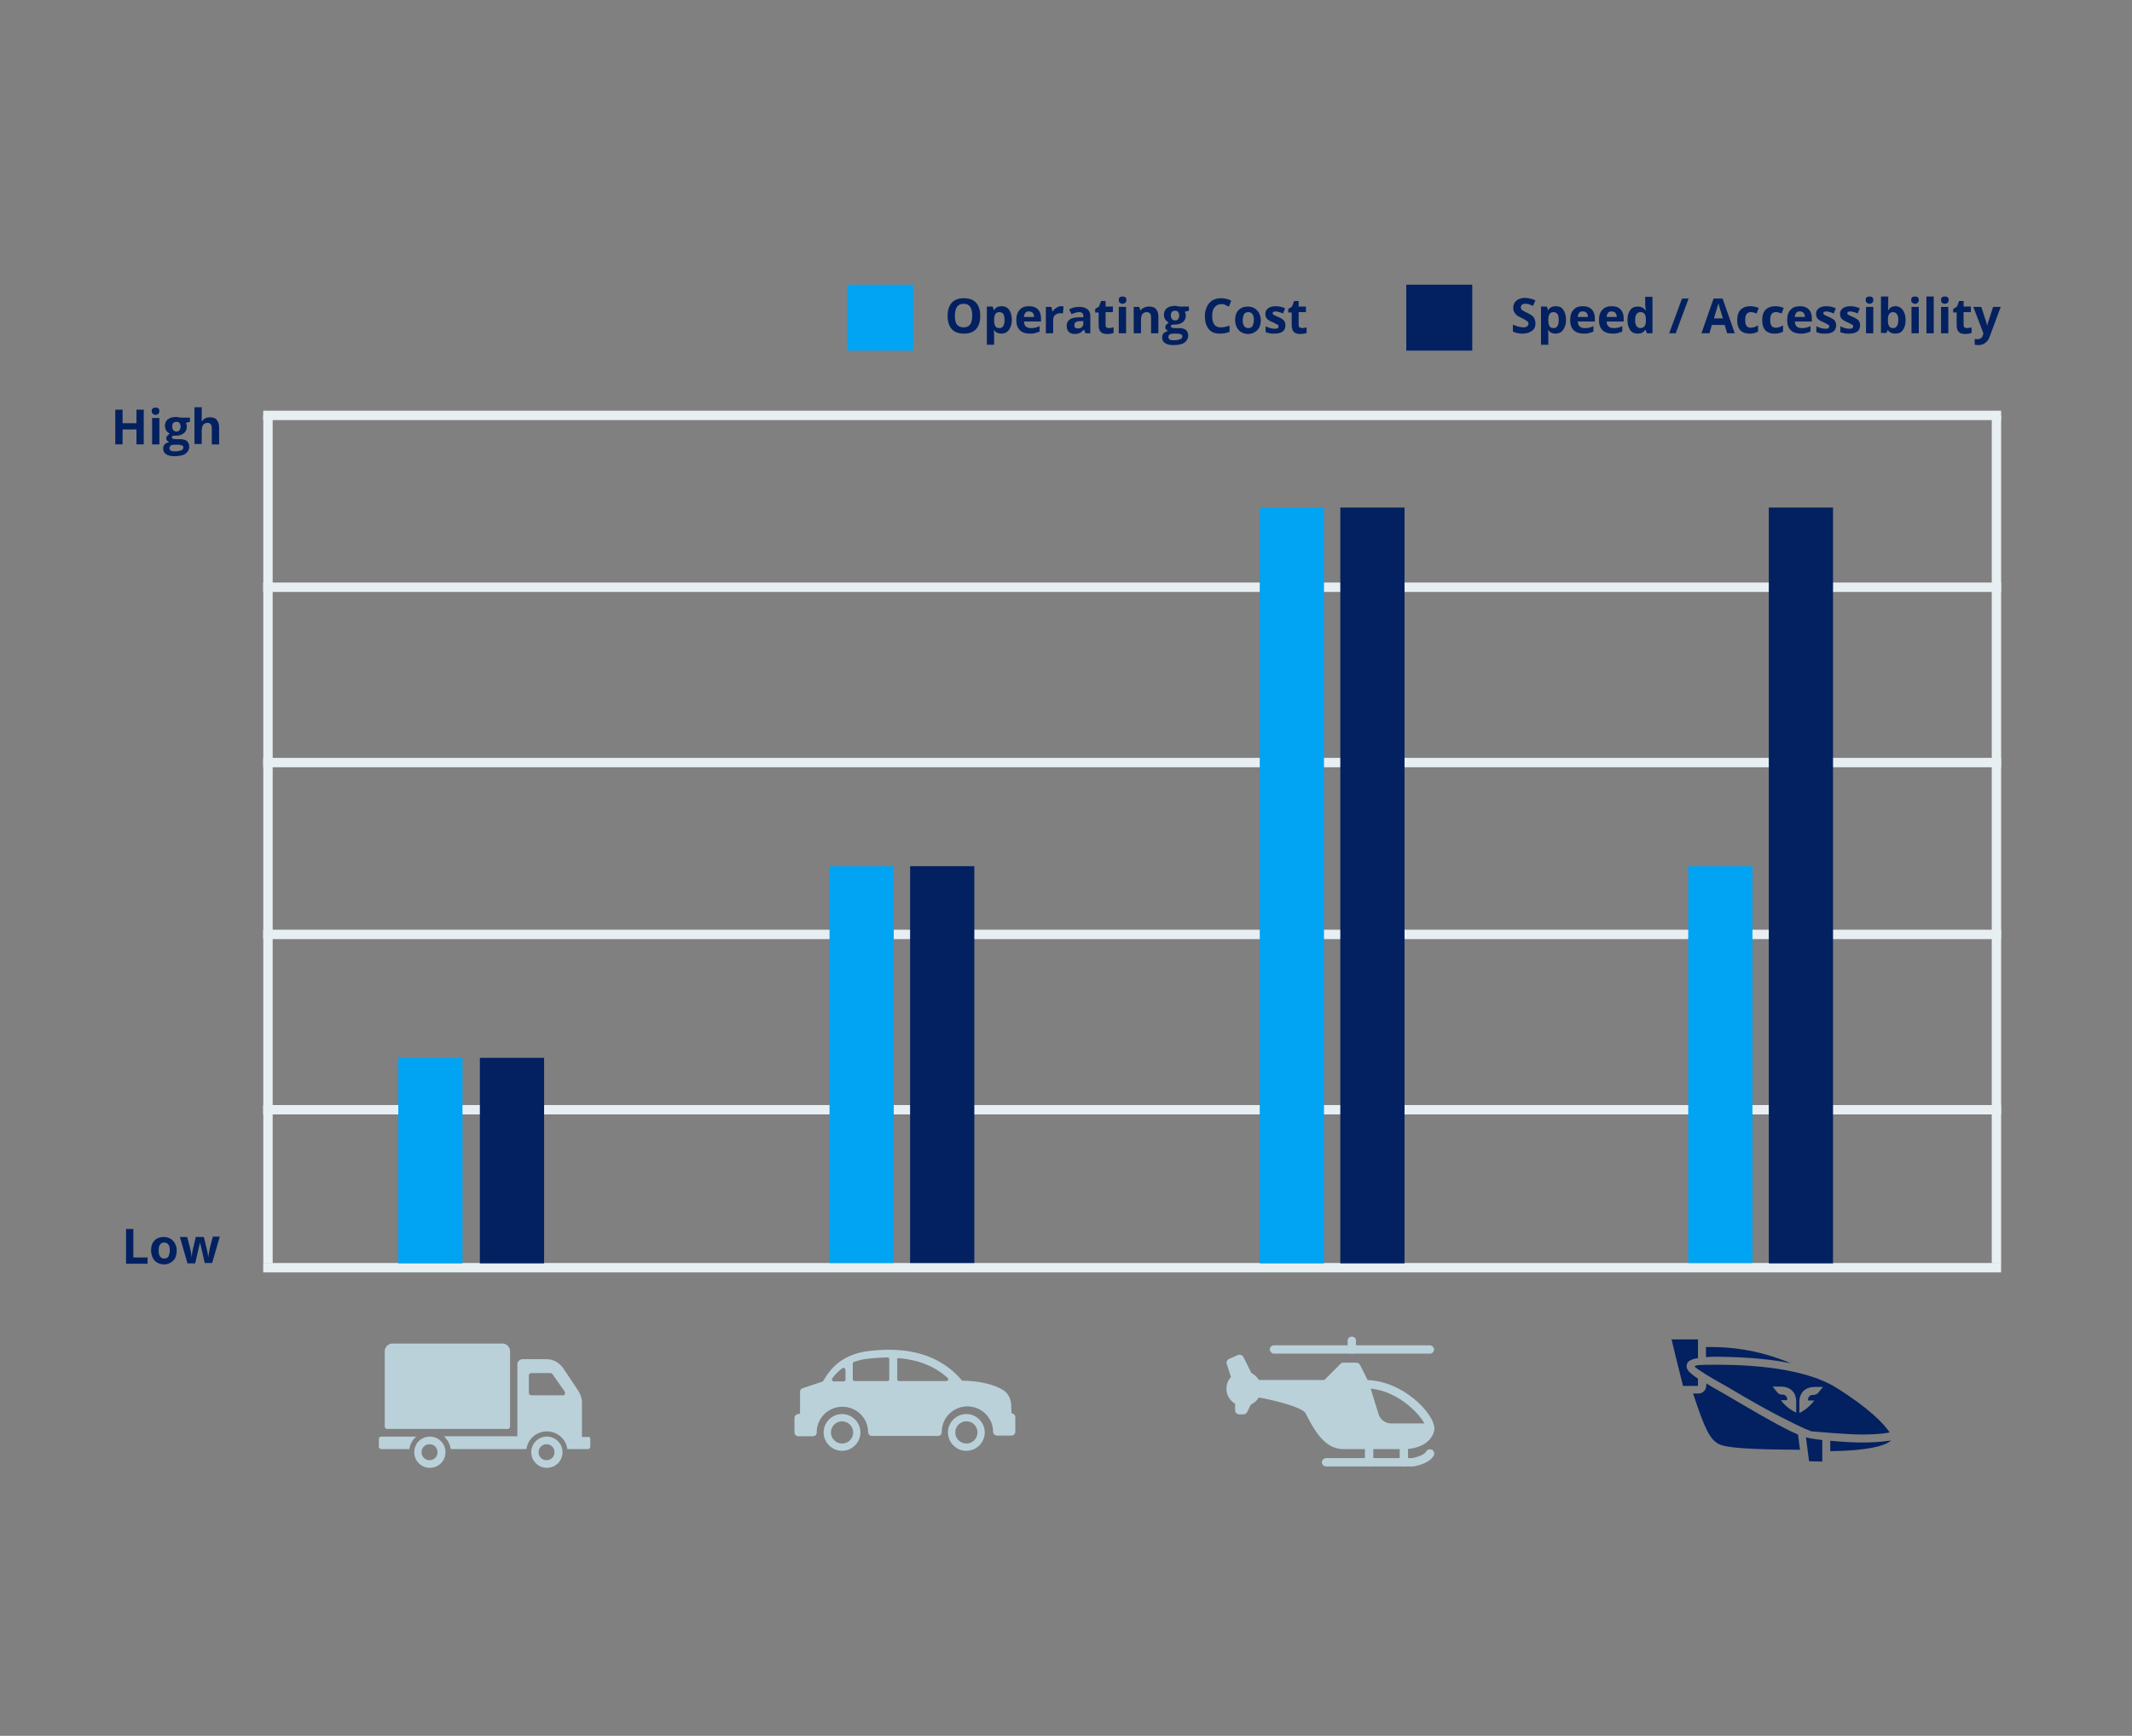 <?xml version="1.0" encoding="utf-8"?>
<!-- Generator: Adobe Illustrator 22.1.0, SVG Export Plug-In . SVG Version: 6.00 Build 0)  -->
<svg version="1.1" xmlns="http://www.w3.org/2000/svg" xmlns:xlink="http://www.w3.org/1999/xlink" x="0px" y="0px"
	 viewBox="0 0 614 500" style="enable-background:new 0 0 614 500;" xml:space="preserve">
<rect x="0" y="0" width="614" height="500" fill="#808080" stroke="none"/>
<style type="text/css">
	.st0{fill:#BAD1DA;}
	.st1{fill:#032160;}
	.st2{fill:#E8EFF2;}
	.st3{fill:#00A4F3;}
</style>
<g id="Layer_2">
</g>
<g id="Layer_1">
	<g>
		<g>
			<path class="st0" d="M110.8,410.9v-21.7c0-1.2,1-2.2,2.2-2.2h31.7c1.2,0,2.2,1,2.2,2.2v21.7c0,0.4-0.3,0.7-0.7,0.7h-34.6
				C111.1,411.6,110.8,411.3,110.8,410.9z M128.3,418.3c0,2.5-2,4.5-4.5,4.5c-2.5,0-4.5-2-4.5-4.5c0-2.5,2-4.5,4.5-4.5
				C126.3,413.8,128.3,415.8,128.3,418.3z M126,418.3c0-1.3-1-2.3-2.3-2.3c-1.3,0-2.3,1-2.3,2.3s1,2.3,2.3,2.3
				C125,420.6,126,419.6,126,418.3z M119.9,413.8h-10.1c-0.4,0-0.7,0.3-0.7,0.7v2.2c0,0.4,0.3,0.7,0.7,0.7h8.1
				C118.1,416,118.8,414.7,119.9,413.8z M162,418.3c0,2.5-2,4.5-4.5,4.5c-2.5,0-4.5-2-4.5-4.5c0-2.5,2-4.5,4.5-4.5
				C160,413.8,162,415.8,162,418.3z M159.7,418.3c0-1.3-1-2.3-2.3-2.3c-1.3,0-2.3,1-2.3,2.3s1,2.3,2.3,2.3S159.7,419.6,159.7,418.3z
				 M170,414.5v2.2c0,0.4-0.3,0.7-0.7,0.7h-5.9c-0.4-2.9-2.9-5.1-5.9-5.1c-3,0-5.5,2.2-5.9,5.1h-21.8c-0.2-1.5-0.9-2.7-2-3.7h21.2
				V393c0-0.8,0.7-1.5,1.5-1.5h6.9c1.9,0,3.7,1,4.8,2.6l4.4,6.6c0.6,1,1,2.1,1,3.3v9.9h1.8C169.7,413.8,170,414.1,170,414.5z
				 M162.6,400.8l-3.5-5c-0.1-0.2-0.4-0.3-0.6-0.3h-5.5c-0.4,0-0.7,0.3-0.7,0.7v5c0,0.4,0.3,0.7,0.7,0.7h9.1
				C162.6,402,162.9,401.3,162.6,400.8z"/>
		</g>
		<g>
			<g>
				<g>
					<path class="st0" d="M273,412.6c0,2.9,2.4,5.3,5.3,5.3c2.9,0,5.3-2.4,5.3-5.3c0-2.9-2.4-5.3-5.3-5.3
						C275.4,407.3,273,409.7,273,412.6z M275.1,412.6c0-1.7,1.4-3.2,3.2-3.2s3.2,1.4,3.2,3.2s-1.4,3.2-3.2,3.2
						S275.1,414.3,275.1,412.6z"/>
				</g>
			</g>
			<g>
				<g>
					<path class="st0" d="M228.8,408.4v4.2c0,0.6,0.5,1.1,1.1,1.1h4.2c0.6,0,1.1-0.4,1.1-1.1c0-4.1,3.3-7.4,7.4-7.4
						c4.1,0,7.4,3.3,7.4,7.3c0,0,0,0,0,0c0,0.6,0.5,1.1,1.1,1.1h19c0.6,0,1.1-0.4,1.1-1.1c0-4.1,3.3-7.4,7.4-7.4
						c4.1,0,7.4,3.3,7.4,7.3c0,0,0,0,0,0c0,0.6,0.5,1.1,1.1,1.1h4.2c0.6,0,1.1-0.5,1.1-1.1v-4.2c0-0.6-0.5-1.1-1.1-1.1l-0.1-2.6
						c-0.1-1.7-0.9-3.2-2.3-4.1c-2.7-1.7-7.3-2.7-11.8-2.7c-6.1-7.3-15.5-10.2-28-8.4c0,0,0,0,0,0c-6.8,1.2-9.9,4.8-12.1,8.6l-5.9,2
						c-0.4,0.1-0.7,0.5-0.7,1v6.3C229.3,407.3,228.8,407.8,228.8,408.4z M258.3,391.7c0-0.3,0.3-0.6,0.6-0.5
						c5.7,0.5,10.4,2.4,14,5.7c0.4,0.3,0.1,0.9-0.3,0.9h-13.7c-0.3,0-0.5-0.2-0.5-0.5V391.7z M245.6,392.8c0-0.2,0.1-0.4,0.3-0.5
						c0.9-0.3,1.9-0.6,3-0.8c2.4-0.3,4.6-0.5,6.7-0.5c0.3,0,0.5,0.2,0.5,0.5v5.8c0,0.3-0.2,0.5-0.5,0.5h-9.5c-0.3,0-0.5-0.2-0.5-0.5
						L245.6,392.8z M239.7,397c0.8-1.1,1.8-2.1,2.9-2.9c0.4-0.3,0.8,0,0.9,0.4l0,2.9c0,0.3-0.2,0.5-0.5,0.5h-2.9
						C239.7,397.9,239.4,397.3,239.7,397z"/>
				</g>
			</g>
			<g>
				<g>
					<path class="st0" d="M237.2,412.6c0,2.9,2.4,5.3,5.3,5.3c2.9,0,5.3-2.4,5.3-5.3c0-2.9-2.4-5.3-5.3-5.3
						C239.6,407.3,237.2,409.7,237.2,412.6z M239.3,412.6c0-1.7,1.4-3.2,3.2-3.2c1.7,0,3.2,1.4,3.2,3.2s-1.4,3.2-3.2,3.2
						C240.7,415.8,239.3,414.3,239.3,412.6z"/>
				</g>
			</g>
		</g>
		<g>
			<g>
				<g>
					<circle class="st0" cx="358.2" cy="400" r="5"/>
				</g>
			</g>
			<g>
				<g>
					<path class="st0" d="M393.1,397.5c-0.7,0-1.2,0.6-1.2,1.2c0,0.7,0.6,1.2,1.2,1.2c10.2,0,17.5,9.4,17.5,11.2
						c0,0.7,0.6,1.2,1.2,1.2s1.2-0.6,1.2-1.2C413,407.4,404.2,397.5,393.1,397.5z"/>
				</g>
			</g>
			<g>
				<g>
					<path class="st0" d="M411.8,410h-11.2c-1.7,0-3.1-1.1-3.6-2.7l-2.8-9.1l-2.5-5c-0.2-0.4-0.6-0.7-1.1-0.7h-3.7
						c-0.3,0-0.6,0.1-0.9,0.4l-4.6,4.6h-19.4c-0.7,0-1.2,0.6-1.2,1.2v2.5c0,0.6,0.4,1.1,1,1.2c4.6,0.8,12.3,2.6,14.1,4.5l0.1,0.2
						c2.4,4.6,5.3,10.3,10.9,10.3h17.5c5,0,8.7-2.7,8.7-6.2C413,410.5,412.4,410,411.8,410z"/>
				</g>
			</g>
			<g>
				<g>
					<path class="st0" d="M360.6,395.9l-2.5-5c-0.3-0.6-1-0.8-1.6-0.6l-2.5,1.1c-0.6,0.3-0.9,0.9-0.7,1.5l1.2,3.7
						c0.2,0.7,0.9,1,1.6,0.8c0.5-0.2,0.8-0.6,0.8-1.1l1.1,0l0.3,0.6c0.2,0.4,0.7,0.7,1.1,0.7c0.2,0,0.4,0,0.6-0.1
						C360.6,397.2,360.9,396.5,360.6,395.9z"/>
				</g>
			</g>
			<g>
				<g>
					<path class="st0" d="M360,402.6c-0.6-0.3-1.4-0.1-1.7,0.6l-0.2,0.3c-0.1-0.6-0.6-1-1.2-1c-0.7,0-1.2,0.6-1.2,1.2v2.5
						c0,0.7,0.6,1.2,1.2,1.2h1.2c0.5,0,0.9-0.3,1.1-0.7l1.2-2.5C360.8,403.7,360.6,402.9,360,402.6z"/>
				</g>
			</g>
			<g>
				<g>
					<path class="st0" d="M389.3,385c-0.7,0-1.2,0.6-1.2,1.2v1.2c0,0.7,0.6,1.2,1.2,1.2c0.7,0,1.2-0.6,1.2-1.2v-1.2
						C390.6,385.6,390,385,389.3,385z"/>
				</g>
			</g>
			<g>
				<g>
					<path class="st0" d="M411.8,387.5h-22.4c-0.7,0-1.2,0.6-1.2,1.2s0.6,1.2,1.2,1.2h22.4c0.7,0,1.2-0.6,1.2-1.2
						S412.4,387.5,411.8,387.5z"/>
				</g>
			</g>
			<g>
				<g>
					<path class="st0" d="M389.3,387.5h-22.4c-0.7,0-1.2,0.6-1.2,1.2s0.6,1.2,1.2,1.2h22.4c0.7,0,1.2-0.6,1.2-1.2
						S390,387.5,389.3,387.5z"/>
				</g>
			</g>
			<g>
				<g>
					<path class="st0" d="M394.3,415c-0.7,0-1.2,0.6-1.2,1.2v5c0,0.7,0.6,1.2,1.2,1.2c0.7,0,1.2-0.6,1.2-1.2v-5
						C395.5,415.5,395,415,394.3,415z"/>
				</g>
			</g>
			<g>
				<g>
					<path class="st0" d="M404.3,415c-0.7,0-1.2,0.6-1.2,1.2v5c0,0.7,0.6,1.2,1.2,1.2c0.7,0,1.2-0.6,1.2-1.2v-5
						C405.5,415.5,405,415,404.3,415z"/>
				</g>
			</g>
			<g>
				<g>
					<path class="st0" d="M412.4,417.6c-0.6-0.3-1.4-0.1-1.7,0.5c-0.6,1.1-3,1.7-3.9,1.9h-24.9c-0.7,0-1.2,0.6-1.2,1.2
						c0,0.7,0.6,1.2,1.2,1.2l25.1,0c0.5-0.1,4.5-0.7,5.9-3.1C413.2,418.7,413,417.9,412.4,417.6z"/>
				</g>
			</g>
		</g>
		<g>
			<g>
				<path class="st1" d="M41.4,128h-2.1v-4.3h-4v4.3h-2.1v-10h2.1v3.9h4V118h2.1V128z"/>
				<path class="st1" d="M43.7,118.4c0-0.7,0.4-1,1.1-1s1.1,0.3,1.1,1c0,0.3-0.1,0.6-0.3,0.8c-0.2,0.2-0.5,0.3-0.9,0.3
					C44.1,119.4,43.7,119.1,43.7,118.4z M45.9,128h-2.1v-7.6h2.1V128z"/>
				<path class="st1" d="M54.7,120.4v1.1l-1.2,0.3c0.2,0.3,0.3,0.7,0.3,1.1c0,0.8-0.3,1.5-0.9,1.9c-0.6,0.5-1.4,0.7-2.4,0.7l-0.4,0
					l-0.3,0c-0.2,0.2-0.3,0.3-0.3,0.5c0,0.3,0.4,0.5,1.1,0.5h1.3c0.8,0,1.5,0.2,1.9,0.5c0.4,0.4,0.7,0.9,0.7,1.6
					c0,0.9-0.4,1.6-1.1,2.1c-0.7,0.5-1.8,0.7-3.2,0.7c-1.1,0-1.9-0.2-2.4-0.6c-0.6-0.4-0.8-0.9-0.8-1.6c0-0.5,0.1-0.8,0.4-1.2
					c0.3-0.3,0.7-0.5,1.3-0.7c-0.2-0.1-0.4-0.2-0.6-0.4s-0.2-0.4-0.2-0.7c0-0.3,0.1-0.5,0.3-0.7s0.4-0.4,0.7-0.6
					c-0.4-0.2-0.7-0.5-1-0.8c-0.2-0.4-0.4-0.8-0.4-1.4c0-0.8,0.3-1.5,0.8-1.9s1.3-0.7,2.3-0.7c0.2,0,0.5,0,0.8,0.1
					c0.3,0,0.5,0.1,0.6,0.1H54.7z M48.8,129.1c0,0.3,0.1,0.5,0.4,0.7c0.3,0.2,0.7,0.2,1.2,0.2c0.7,0,1.3-0.1,1.8-0.3
					s0.6-0.5,0.6-0.8c0-0.3-0.1-0.5-0.4-0.6s-0.6-0.2-1.2-0.2h-1.1c-0.4,0-0.7,0.1-1,0.3C49,128.5,48.8,128.8,48.8,129.1z
					 M49.6,122.9c0,0.4,0.1,0.7,0.3,1c0.2,0.2,0.5,0.4,0.9,0.4c0.4,0,0.7-0.1,0.9-0.4s0.3-0.6,0.3-1c0-0.9-0.4-1.4-1.1-1.4
					C50,121.5,49.6,121.9,49.6,122.9z"/>
				<path class="st1" d="M63,128H61v-4.5c0-1.1-0.4-1.7-1.2-1.7c-0.6,0-1,0.2-1.3,0.6s-0.4,1-0.4,1.9v3.6H56v-10.6h2.1v2.2
					c0,0.2,0,0.6,0,1.2l0,0.6h0.1c0.5-0.7,1.2-1.1,2.2-1.1c0.9,0,1.6,0.2,2,0.7s0.7,1.2,0.7,2.1V128z"/>
			</g>
			<g>
				<path class="st1" d="M36.3,364v-10h2.1v8.2h4.1v1.8H36.3z"/>
				<path class="st1" d="M50.9,360.2c0,1.2-0.3,2.2-1,2.9s-1.6,1.1-2.7,1.1c-0.7,0-1.4-0.2-1.9-0.5c-0.6-0.3-1-0.8-1.3-1.4
					s-0.5-1.3-0.5-2.1c0-1.2,0.3-2.2,1-2.9s1.6-1,2.7-1c0.7,0,1.4,0.2,1.9,0.5s1,0.8,1.3,1.4S50.9,359.4,50.9,360.2z M45.7,360.2
					c0,0.8,0.1,1.3,0.4,1.7c0.2,0.4,0.7,0.6,1.2,0.6c0.6,0,1-0.2,1.2-0.6c0.2-0.4,0.4-1,0.4-1.7c0-0.8-0.1-1.3-0.4-1.7
					s-0.6-0.6-1.2-0.6c-0.6,0-1,0.2-1.2,0.6C45.8,358.8,45.7,359.4,45.7,360.2z"/>
				<path class="st1" d="M59,364l-0.6-2.7l-0.8-3.4h0l-1.4,6h-2.2l-2.2-7.6h2.1l0.9,3.4c0.1,0.6,0.3,1.4,0.4,2.5h0
					c0-0.3,0.1-0.9,0.2-1.6l0.1-0.6l0.9-3.7h2.3l0.9,3.7c0,0.1,0,0.2,0.1,0.4c0,0.2,0.1,0.4,0.1,0.6c0,0.2,0.1,0.4,0.1,0.6
					c0,0.2,0,0.4,0.1,0.5h0c0-0.3,0.1-0.8,0.2-1.3c0.1-0.6,0.2-1,0.2-1.2l0.9-3.4h2l-2.2,7.6H59z"/>
			</g>
		</g>
		<g>
			<path class="st1" d="M520.1,414l0.8,6.2l0.1,0.7l3.8,0.1v-0.5v-0.2v-5.5c-1.7-0.2-1.9-0.3-2.8-0.4
				C521.2,414.3,520.2,414,520.1,414z"/>
			<path class="st1" d="M501.2,404.2c-1.9-1.1-3.7-2.2-5.3-3.1c-1.8-1-3.3-1.9-4.5-2.6v0.6c0,1.3-1,2.3-2.3,2.3h-1.5
				c3.5,10.7,4.9,13.1,7.3,14.5c2.9,1.7,17.5,1.6,23.5,1.7l-0.6-4.4C514.7,411.9,510.4,409.6,501.2,404.2z"/>
			<path class="st1" d="M536.3,413.2c4.9,0,7.8-0.5,7.8-0.6c0,0,0.1,0,0.1,0c-1.6-2.5-6.2-7.2-15.4-12.9c0,0-3-2-8.1-3.5
				c-8.6-2.6-18.9-3.1-26-3.1c-1.2,0-3.2,0-3.2,0c-1.1,0.1-3.4,0-3.4,0.5c0,0.4,2.7,1.9,3,2.2c1.5,0.9,3.5,2.1,5.7,3.3
				c1.6,0.9,3.4,2,5.3,3.1c9.1,5.3,14.8,8,17.6,9.3c0.6,0.2,0.6,0.2,1,0.4c0.6,0.2,0.9,0.4,1.1,0.4
				C523.2,412.4,531.7,413.2,536.3,413.2z M517.3,406.9C517.3,407,517.3,407,517.3,406.9c-2.5-1.1-4.2-3.2-4.4-3.6c0,0,0,0,0,0
				l1.8,0V403c0-0.7-0.6-1.3-1.3-1.3h-0.2c-0.5,0-1.1-0.2-1.4-0.7l-1.3-1.6c0,0,0,0,0,0h2.3c2.8,0,4.5,1.6,4.5,4.4V406.9z
				 M518.2,407C518.2,407,518.1,407,518.2,407l0-3.1c0-2.8,1.7-4.4,4.5-4.4h2.3c0,0,0,0,0,0l-1.3,1.6c-0.3,0.4-0.9,0.7-1.4,0.7H522
				c-0.7,0-1.3,0.6-1.3,1.3v0.3l1.8,0c0,0,0,0,0,0C522.3,403.7,520.6,405.9,518.2,407z"/>
			<path class="st1" d="M536.3,415.5c-2.6,0-6.2-0.2-9.2-0.5v3c10.7-0.1,16.1-1.6,17.5-3.1C544.2,415,541.3,415.5,536.3,415.5z"/>
			<path class="st1" d="M489,397.1c-2.6-1.7-3.6-2.8-3.2-4.1c0.3-1,1.2-1.5,3.2-1.8v-1.3v-4.1h-6.3h-1.3l1.2,5l0,0l2.1,8.4h4.3
				V397.1z"/>
			<path class="st1" d="M515.8,392.7c-10.2-4.3-18.6-4.7-23.1-4.7c-0.5,0-1,0-1.4,0v1.9v1c1-0.1,2.1-0.1,3.5-0.1
				C503.7,390.9,510.6,391.6,515.8,392.7z"/>
		</g>
		<g>
			
				<rect x="-44.9" y="240.4" transform="matrix(-1.836970e-16 1 -1 -1.836970e-16 318.928 164.59)" class="st2" width="244.2" height="2.7"/>
			
				<rect x="452.9" y="240.4" transform="matrix(-1.836970e-16 1 -1 -1.836970e-16 816.713 -333.194)" class="st2" width="244.2" height="2.7"/>
			<rect x="75.8" y="167.8" class="st2" width="500.5" height="2.7"/>
			<rect x="75.8" y="218.3" class="st2" width="500.5" height="2.7"/>
			<rect x="75.8" y="118.3" class="st2" width="500.5" height="2.7"/>
			<rect x="75.8" y="267.8" class="st2" width="500.5" height="2.7"/>
			<rect x="75.8" y="318.3" class="st2" width="500.5" height="2.7"/>
			<rect x="75.8" y="363.8" class="st2" width="500.5" height="2.7"/>
			<rect x="114.7" y="304.7" class="st3" width="18.5" height="59.2"/>
			<rect x="238.9" y="249.5" class="st3" width="18.5" height="114.3"/>
			<rect x="362.8" y="146.2" class="st3" width="18.5" height="217.7"/>
			<rect x="486.2" y="249.5" class="st3" width="18.5" height="114.3"/>
			<rect x="262.1" y="249.5" class="st1" width="18.5" height="114.3"/>
			<rect x="386" y="146.2" class="st1" width="18.5" height="217.7"/>
			<rect x="509.4" y="146.2" class="st1" width="18.5" height="217.7"/>
			<rect x="138.2" y="304.7" class="st1" width="18.5" height="59.2"/>
		</g>
		<g>
			<g>
				<path class="st1" d="M282.3,91c0,1.7-0.4,2.9-1.2,3.8s-2,1.3-3.5,1.3s-2.7-0.4-3.5-1.3s-1.2-2.2-1.2-3.8s0.4-2.9,1.2-3.8
					c0.8-0.9,2-1.3,3.5-1.3s2.7,0.4,3.5,1.3C281.9,88.1,282.3,89.3,282.3,91z M275,91c0,1.1,0.2,2,0.6,2.5s1.1,0.8,1.9,0.8
					c1.7,0,2.5-1.1,2.5-3.4c0-2.3-0.8-3.4-2.5-3.4c-0.8,0-1.5,0.3-1.9,0.9S275,89.9,275,91z"/>
				<path class="st1" d="M288.4,96.1c-0.9,0-1.6-0.3-2.1-1h-0.1c0.1,0.6,0.1,1,0.1,1.1v3.1h-2.1v-11h1.7l0.3,1h0.1
					c0.5-0.8,1.2-1.1,2.2-1.1c0.9,0,1.6,0.3,2.1,1s0.8,1.7,0.8,2.9c0,0.8-0.1,1.5-0.4,2.1c-0.2,0.6-0.6,1.1-1,1.4
					S289,96.1,288.4,96.1z M287.8,89.9c-0.5,0-0.9,0.2-1.1,0.5s-0.4,0.8-0.4,1.6v0.2c0,0.8,0.1,1.4,0.4,1.8c0.2,0.4,0.6,0.5,1.2,0.5
					c0.9,0,1.4-0.8,1.4-2.3c0-0.8-0.1-1.3-0.3-1.7C288.7,90.1,288.3,89.9,287.8,89.9z"/>
				<path class="st1" d="M296.6,96.1c-1.2,0-2.2-0.3-2.9-1s-1-1.6-1-2.9c0-1.3,0.3-2.3,1-3c0.6-0.7,1.5-1,2.7-1
					c1.1,0,1.9,0.3,2.5,0.9s0.9,1.5,0.9,2.5v1h-4.9c0,0.6,0.2,1.1,0.5,1.4s0.8,0.5,1.4,0.5c0.5,0,0.9,0,1.3-0.1s0.8-0.2,1.3-0.5v1.6
					c-0.4,0.2-0.8,0.3-1.2,0.4C297.7,96.1,297.2,96.1,296.6,96.1z M296.3,89.7c-0.4,0-0.8,0.1-1,0.4s-0.4,0.7-0.4,1.2h2.9
					c0-0.5-0.1-0.9-0.4-1.2S296.7,89.7,296.3,89.7z"/>
				<path class="st1" d="M305.6,88.2c0.3,0,0.5,0,0.7,0.1l-0.2,2c-0.2,0-0.4-0.1-0.6-0.1c-0.7,0-1.2,0.2-1.6,0.5
					c-0.4,0.3-0.6,0.8-0.6,1.4V96h-2.1v-7.6h1.6l0.3,1.3h0.1c0.2-0.4,0.6-0.8,1-1C304.7,88.3,305.2,88.2,305.6,88.2z"/>
				<path class="st1" d="M312.6,96l-0.4-1h-0.1c-0.4,0.4-0.7,0.7-1.1,0.9c-0.4,0.2-0.9,0.3-1.5,0.3c-0.7,0-1.3-0.2-1.7-0.6
					c-0.4-0.4-0.6-1-0.6-1.8c0-0.8,0.3-1.4,0.9-1.8c0.6-0.4,1.4-0.6,2.6-0.6l1.3,0v-0.3c0-0.8-0.4-1.2-1.2-1.2
					c-0.6,0-1.3,0.2-2.2,0.6l-0.7-1.4c0.9-0.5,1.9-0.7,2.9-0.7c1,0,1.8,0.2,2.4,0.7s0.8,1.1,0.8,2V96H312.6z M312,92.5l-0.8,0
					c-0.6,0-1.1,0.1-1.4,0.3s-0.4,0.5-0.4,0.9c0,0.6,0.3,0.9,1,0.9c0.5,0,0.9-0.1,1.2-0.4c0.3-0.3,0.4-0.6,0.4-1.1V92.5z"/>
				<path class="st1" d="M319.4,94.5c0.4,0,0.8-0.1,1.3-0.2v1.6c-0.5,0.2-1.2,0.3-1.9,0.3c-0.8,0-1.4-0.2-1.8-0.6
					c-0.4-0.4-0.6-1.1-0.6-1.9v-3.7h-1V89l1.1-0.7l0.6-1.6h1.3v1.6h2.1v1.6h-2.1v3.7c0,0.3,0.1,0.5,0.2,0.7
					C318.9,94.4,319.1,94.5,319.4,94.5z"/>
				<path class="st1" d="M322.2,86.4c0-0.7,0.4-1,1.1-1s1.1,0.3,1.1,1c0,0.3-0.1,0.6-0.3,0.8c-0.2,0.2-0.5,0.3-0.9,0.3
					C322.5,87.4,322.2,87.1,322.2,86.4z M324.3,96h-2.1v-7.6h2.1V96z"/>
				<path class="st1" d="M333.6,96h-2.1v-4.5c0-0.6-0.1-1-0.3-1.2s-0.5-0.4-0.9-0.4c-0.6,0-1,0.2-1.3,0.6s-0.4,1-0.4,1.9V96h-2.1
					v-7.6h1.6l0.3,1h0.1c0.2-0.4,0.6-0.6,1-0.8c0.4-0.2,0.9-0.3,1.4-0.3c0.9,0,1.6,0.2,2,0.7s0.7,1.2,0.7,2.1V96z"/>
				<path class="st1" d="M342.4,88.4v1.1l-1.2,0.3c0.2,0.3,0.3,0.7,0.3,1.1c0,0.8-0.3,1.5-0.9,1.9c-0.6,0.5-1.4,0.7-2.4,0.7l-0.4,0
					l-0.3,0c-0.2,0.2-0.3,0.3-0.3,0.5c0,0.3,0.4,0.5,1.1,0.5h1.3c0.8,0,1.5,0.2,1.9,0.5c0.4,0.4,0.7,0.9,0.7,1.6
					c0,0.9-0.4,1.6-1.1,2.1c-0.7,0.5-1.8,0.7-3.2,0.7c-1.1,0-1.9-0.2-2.4-0.6c-0.6-0.4-0.8-0.9-0.8-1.6c0-0.5,0.1-0.8,0.4-1.2
					c0.3-0.3,0.7-0.5,1.3-0.7c-0.2-0.1-0.4-0.2-0.6-0.4s-0.2-0.4-0.2-0.7c0-0.3,0.1-0.5,0.3-0.7s0.4-0.4,0.7-0.6
					c-0.4-0.2-0.7-0.5-1-0.8c-0.2-0.4-0.4-0.8-0.4-1.4c0-0.8,0.3-1.5,0.8-1.9s1.3-0.7,2.3-0.7c0.2,0,0.5,0,0.8,0.1
					c0.3,0,0.5,0.1,0.6,0.1H342.4z M336.5,97.1c0,0.3,0.1,0.5,0.4,0.7c0.3,0.2,0.7,0.2,1.2,0.2c0.7,0,1.3-0.1,1.8-0.3
					s0.6-0.5,0.6-0.8c0-0.3-0.1-0.5-0.4-0.6s-0.6-0.2-1.2-0.2h-1.1c-0.4,0-0.7,0.1-1,0.3C336.6,96.5,336.5,96.8,336.5,97.1z
					 M337.2,90.9c0,0.4,0.1,0.7,0.3,1c0.2,0.2,0.5,0.4,0.9,0.4c0.4,0,0.7-0.1,0.9-0.4s0.3-0.6,0.3-1c0-0.9-0.4-1.4-1.1-1.4
					C337.6,89.5,337.2,89.9,337.2,90.9z"/>
				<path class="st1" d="M351.7,87.6c-0.8,0-1.4,0.3-1.9,0.9s-0.7,1.4-0.7,2.5c0,2.2,0.8,3.3,2.5,3.3c0.7,0,1.6-0.2,2.5-0.5v1.8
					c-0.8,0.3-1.7,0.5-2.7,0.5c-1.5,0-2.6-0.4-3.3-1.3S347,92.7,347,91c0-1,0.2-1.9,0.6-2.7s0.9-1.4,1.6-1.8
					c0.7-0.4,1.5-0.6,2.5-0.6c1,0,1.9,0.2,2.9,0.7l-0.7,1.7c-0.4-0.2-0.8-0.3-1.1-0.5S352.1,87.6,351.7,87.6z"/>
				<path class="st1" d="M363.1,92.2c0,1.2-0.3,2.2-1,2.9s-1.6,1.1-2.7,1.1c-0.7,0-1.4-0.2-1.9-0.5s-1-0.8-1.3-1.4s-0.5-1.3-0.5-2.1
					c0-1.2,0.3-2.2,1-2.9s1.6-1,2.7-1c0.7,0,1.4,0.2,1.9,0.5s1,0.8,1.3,1.4S363.1,91.4,363.1,92.2z M357.9,92.2
					c0,0.8,0.1,1.3,0.4,1.7c0.2,0.4,0.7,0.6,1.2,0.6c0.6,0,1-0.2,1.2-0.6c0.2-0.4,0.4-1,0.4-1.7c0-0.8-0.1-1.3-0.4-1.7
					s-0.6-0.6-1.2-0.6c-0.6,0-1,0.2-1.2,0.6S357.9,91.4,357.9,92.2z"/>
				<path class="st1" d="M370.2,93.7c0,0.8-0.3,1.4-0.8,1.8c-0.5,0.4-1.4,0.6-2.4,0.6c-0.6,0-1,0-1.4-0.1c-0.4-0.1-0.8-0.2-1.1-0.3
					V94c0.4,0.2,0.8,0.3,1.3,0.5c0.5,0.1,0.9,0.2,1.3,0.2c0.8,0,1.1-0.2,1.1-0.7c0-0.2,0-0.3-0.2-0.4s-0.3-0.2-0.5-0.3
					s-0.6-0.3-1-0.5c-0.6-0.2-1-0.5-1.3-0.7c-0.3-0.2-0.5-0.5-0.6-0.7c-0.1-0.3-0.2-0.6-0.2-1c0-0.7,0.3-1.2,0.8-1.6
					c0.5-0.4,1.3-0.6,2.2-0.6c0.9,0,1.8,0.2,2.7,0.6l-0.6,1.5c-0.4-0.2-0.7-0.3-1.1-0.4s-0.7-0.2-1-0.2c-0.6,0-0.9,0.2-0.9,0.5
					c0,0.2,0.1,0.3,0.3,0.5c0.2,0.1,0.6,0.3,1.3,0.6c0.6,0.2,1,0.5,1.3,0.7s0.5,0.5,0.6,0.7S370.2,93.4,370.2,93.7z"/>
				<path class="st1" d="M375,94.5c0.4,0,0.8-0.1,1.3-0.2v1.6c-0.5,0.2-1.2,0.3-1.9,0.3c-0.8,0-1.4-0.2-1.8-0.6
					c-0.4-0.4-0.6-1.1-0.6-1.9v-3.7h-1V89l1.1-0.7l0.6-1.6h1.3v1.6h2.1v1.6h-2.1v3.7c0,0.3,0.1,0.5,0.2,0.7
					C374.6,94.4,374.8,94.5,375,94.5z"/>
			</g>
			<g>
				<path class="st1" d="M442.2,93.2c0,0.9-0.3,1.6-1,2.1c-0.7,0.5-1.6,0.8-2.7,0.8c-1.1,0-2-0.2-2.8-0.6v-2
					c0.7,0.3,1.2,0.5,1.7,0.6c0.5,0.1,0.9,0.2,1.3,0.2c0.5,0,0.8-0.1,1.1-0.3c0.2-0.2,0.4-0.4,0.4-0.8c0-0.2-0.1-0.4-0.2-0.5
					s-0.3-0.3-0.5-0.4c-0.2-0.1-0.6-0.4-1.3-0.7c-0.6-0.3-1.1-0.6-1.4-0.8s-0.5-0.6-0.7-0.9s-0.3-0.8-0.3-1.2c0-0.9,0.3-1.6,0.9-2.1
					c0.6-0.5,1.4-0.8,2.5-0.8c0.5,0,1,0.1,1.5,0.2c0.5,0.1,1,0.3,1.5,0.5l-0.7,1.6c-0.5-0.2-1-0.4-1.3-0.5c-0.3-0.1-0.7-0.1-1-0.1
					c-0.4,0-0.7,0.1-0.9,0.3s-0.3,0.4-0.3,0.7c0,0.2,0,0.3,0.1,0.5s0.2,0.3,0.4,0.4c0.2,0.1,0.6,0.4,1.3,0.7
					c0.9,0.4,1.6,0.9,1.9,1.3S442.2,92.6,442.2,93.2z"/>
				<path class="st1" d="M448,96.1c-0.9,0-1.6-0.3-2.1-1h-0.1c0.1,0.6,0.1,1,0.1,1.1v3.1h-2.1v-11h1.7l0.3,1h0.1
					c0.5-0.8,1.2-1.1,2.2-1.1c0.9,0,1.6,0.3,2.1,1s0.8,1.7,0.8,2.9c0,0.8-0.1,1.5-0.4,2.1c-0.2,0.6-0.6,1.1-1,1.4
					S448.6,96.1,448,96.1z M447.4,89.9c-0.5,0-0.9,0.2-1.1,0.5s-0.4,0.8-0.4,1.6v0.2c0,0.8,0.1,1.4,0.4,1.8c0.2,0.4,0.6,0.5,1.2,0.5
					c0.9,0,1.4-0.8,1.4-2.3c0-0.8-0.1-1.3-0.3-1.7C448.2,90.1,447.9,89.9,447.4,89.9z"/>
				<path class="st1" d="M456.1,96.1c-1.2,0-2.2-0.3-2.9-1s-1-1.6-1-2.9c0-1.3,0.3-2.3,1-3c0.6-0.7,1.5-1,2.7-1
					c1.1,0,1.9,0.3,2.5,0.9s0.9,1.5,0.9,2.5v1h-4.9c0,0.6,0.2,1.1,0.5,1.4s0.8,0.5,1.4,0.5c0.5,0,0.9,0,1.3-0.1s0.8-0.2,1.3-0.5v1.6
					c-0.4,0.2-0.8,0.3-1.2,0.4C457.2,96.1,456.7,96.1,456.1,96.1z M455.8,89.7c-0.4,0-0.8,0.1-1,0.4s-0.4,0.7-0.4,1.2h2.9
					c0-0.5-0.1-0.9-0.4-1.2S456.3,89.7,455.8,89.7z"/>
				<path class="st1" d="M464.4,96.1c-1.2,0-2.2-0.3-2.9-1s-1-1.6-1-2.9c0-1.3,0.3-2.3,1-3c0.6-0.7,1.5-1,2.7-1
					c1.1,0,1.9,0.3,2.5,0.9s0.9,1.5,0.9,2.5v1h-4.9c0,0.6,0.2,1.1,0.5,1.4s0.8,0.5,1.4,0.5c0.5,0,0.9,0,1.3-0.1s0.8-0.2,1.3-0.5v1.6
					c-0.4,0.2-0.8,0.3-1.2,0.4C465.5,96.1,465,96.1,464.4,96.1z M464.1,89.7c-0.4,0-0.8,0.1-1,0.4s-0.4,0.7-0.4,1.2h2.9
					c0-0.5-0.1-0.9-0.4-1.2S464.5,89.7,464.1,89.7z"/>
				<path class="st1" d="M471.6,96.1c-0.9,0-1.6-0.3-2.1-1c-0.5-0.7-0.8-1.7-0.8-2.9c0-1.3,0.3-2.2,0.8-2.9c0.5-0.7,1.2-1,2.2-1
					c1,0,1.7,0.4,2.2,1.1h0.1c-0.1-0.6-0.2-1.1-0.2-1.5v-2.4h2.1V96h-1.6l-0.4-1h-0.1C473.3,95.8,472.6,96.1,471.6,96.1z
					 M472.4,94.5c0.5,0,0.9-0.2,1.2-0.5c0.2-0.3,0.4-0.8,0.4-1.6v-0.2c0-0.8-0.1-1.4-0.4-1.8c-0.3-0.4-0.7-0.5-1.2-0.5
					c-0.5,0-0.8,0.2-1.1,0.6c-0.3,0.4-0.4,1-0.4,1.7s0.1,1.3,0.4,1.7S471.9,94.5,472.4,94.5z"/>
				<path class="st1" d="M486.3,86l-3.7,10h-1.9l3.7-10H486.3z"/>
				<path class="st1" d="M497.4,96l-0.7-2.4H493l-0.7,2.4H490l3.5-10h2.6l3.5,10H497.4z M496.2,91.8c-0.7-2.2-1-3.4-1.1-3.7
					c-0.1-0.3-0.1-0.5-0.2-0.7c-0.2,0.6-0.6,2-1.3,4.3H496.2z"/>
				<path class="st1" d="M503.9,96.1c-2.4,0-3.6-1.3-3.6-3.9c0-1.3,0.3-2.3,1-3s1.6-1,2.8-1c0.9,0,1.7,0.2,2.4,0.5l-0.6,1.6
					c-0.3-0.1-0.6-0.2-0.9-0.3s-0.6-0.1-0.8-0.1c-1.1,0-1.6,0.8-1.6,2.3c0,1.5,0.5,2.2,1.6,2.2c0.4,0,0.8-0.1,1.1-0.2s0.7-0.3,1-0.5
					v1.8c-0.3,0.2-0.7,0.4-1,0.4C504.8,96.1,504.4,96.1,503.9,96.1z"/>
				<path class="st1" d="M511.1,96.1c-2.4,0-3.6-1.3-3.6-3.9c0-1.3,0.3-2.3,1-3s1.6-1,2.8-1c0.9,0,1.7,0.2,2.4,0.5l-0.6,1.6
					c-0.3-0.1-0.6-0.2-0.9-0.3s-0.6-0.1-0.8-0.1c-1.1,0-1.6,0.8-1.6,2.3c0,1.5,0.5,2.2,1.6,2.2c0.4,0,0.8-0.1,1.1-0.2s0.7-0.3,1-0.5
					v1.8c-0.3,0.2-0.7,0.4-1,0.4C512,96.1,511.6,96.1,511.1,96.1z"/>
				<path class="st1" d="M518.6,96.1c-1.2,0-2.2-0.3-2.9-1s-1-1.6-1-2.9c0-1.3,0.3-2.3,1-3c0.6-0.7,1.5-1,2.7-1
					c1.1,0,1.9,0.3,2.5,0.9s0.9,1.5,0.9,2.5v1h-4.9c0,0.6,0.2,1.1,0.5,1.4s0.8,0.5,1.4,0.5c0.5,0,0.9,0,1.3-0.1s0.8-0.2,1.3-0.5v1.6
					c-0.4,0.2-0.8,0.3-1.2,0.4C519.7,96.1,519.2,96.1,518.6,96.1z M518.3,89.7c-0.4,0-0.8,0.1-1,0.4s-0.4,0.7-0.4,1.2h2.9
					c0-0.5-0.1-0.9-0.4-1.2S518.8,89.7,518.3,89.7z"/>
				<path class="st1" d="M528.8,93.7c0,0.8-0.3,1.4-0.8,1.8c-0.5,0.4-1.4,0.6-2.4,0.6c-0.6,0-1,0-1.4-0.1c-0.4-0.1-0.8-0.2-1.1-0.3
					V94c0.4,0.2,0.8,0.3,1.3,0.5c0.5,0.1,0.9,0.2,1.3,0.2c0.8,0,1.1-0.2,1.1-0.7c0-0.2,0-0.3-0.2-0.4s-0.3-0.2-0.5-0.3
					s-0.6-0.3-1-0.5c-0.6-0.2-1-0.5-1.3-0.7c-0.3-0.2-0.5-0.5-0.6-0.7c-0.1-0.3-0.2-0.6-0.2-1c0-0.7,0.3-1.2,0.8-1.6
					c0.5-0.4,1.3-0.6,2.2-0.6c0.9,0,1.8,0.2,2.7,0.6l-0.6,1.5c-0.4-0.2-0.7-0.3-1.1-0.4s-0.7-0.2-1-0.2c-0.6,0-0.9,0.2-0.9,0.5
					c0,0.2,0.1,0.3,0.3,0.5c0.2,0.1,0.6,0.3,1.3,0.6c0.6,0.2,1,0.5,1.3,0.7s0.5,0.5,0.6,0.7S528.8,93.4,528.8,93.7z"/>
				<path class="st1" d="M535.7,93.7c0,0.8-0.3,1.4-0.8,1.8c-0.5,0.4-1.4,0.6-2.4,0.6c-0.6,0-1,0-1.4-0.1c-0.4-0.1-0.8-0.2-1.1-0.3
					V94c0.4,0.2,0.8,0.3,1.3,0.5c0.5,0.1,0.9,0.2,1.3,0.2c0.8,0,1.1-0.2,1.1-0.7c0-0.2,0-0.3-0.2-0.4s-0.3-0.2-0.5-0.3
					s-0.6-0.3-1-0.5c-0.6-0.2-1-0.5-1.3-0.7c-0.3-0.2-0.5-0.5-0.6-0.7c-0.1-0.3-0.2-0.6-0.2-1c0-0.7,0.3-1.2,0.8-1.6
					c0.5-0.4,1.3-0.6,2.2-0.6c0.9,0,1.8,0.2,2.7,0.6l-0.6,1.5c-0.4-0.2-0.7-0.3-1.1-0.4s-0.7-0.2-1-0.2c-0.6,0-0.9,0.2-0.9,0.5
					c0,0.2,0.1,0.3,0.3,0.5c0.2,0.1,0.6,0.3,1.3,0.6c0.6,0.2,1,0.5,1.3,0.7s0.5,0.5,0.6,0.7S535.7,93.4,535.7,93.7z"/>
				<path class="st1" d="M537.3,86.4c0-0.7,0.4-1,1.1-1s1.1,0.3,1.1,1c0,0.3-0.1,0.6-0.3,0.8c-0.2,0.2-0.5,0.3-0.9,0.3
					C537.7,87.4,537.3,87.1,537.3,86.4z M539.5,96h-2.1v-7.6h2.1V96z"/>
				<path class="st1" d="M545.9,88.2c0.9,0,1.6,0.4,2.1,1.1s0.8,1.7,0.8,2.9c0,1.3-0.3,2.2-0.8,2.9c-0.5,0.7-1.2,1-2.2,1
					c-0.9,0-1.6-0.3-2.1-1h-0.1l-0.3,0.8h-1.6V85.4h2.1v2.5c0,0.3,0,0.8-0.1,1.5h0.1C544.2,88.6,544.9,88.2,545.9,88.2z M545.2,89.9
					c-0.5,0-0.9,0.2-1.1,0.5s-0.4,0.8-0.4,1.6v0.2c0,0.8,0.1,1.4,0.4,1.8c0.2,0.4,0.6,0.5,1.2,0.5c0.4,0,0.8-0.2,1-0.6
					c0.3-0.4,0.4-1,0.4-1.7s-0.1-1.3-0.4-1.7S545.7,89.9,545.2,89.9z"/>
				<path class="st1" d="M550.4,86.4c0-0.7,0.4-1,1.1-1s1.1,0.3,1.1,1c0,0.3-0.1,0.6-0.3,0.8c-0.2,0.2-0.5,0.3-0.9,0.3
					C550.8,87.4,550.4,87.1,550.4,86.4z M552.6,96h-2.1v-7.6h2.1V96z"/>
				<path class="st1" d="M556.9,96h-2.1V85.4h2.1V96z"/>
				<path class="st1" d="M559,86.4c0-0.7,0.4-1,1.1-1s1.1,0.3,1.1,1c0,0.3-0.1,0.6-0.3,0.8c-0.2,0.2-0.5,0.3-0.9,0.3
					C559.3,87.4,559,87.1,559,86.4z M561.1,96H559v-7.6h2.1V96z"/>
				<path class="st1" d="M566.5,94.5c0.4,0,0.8-0.1,1.3-0.2v1.6c-0.5,0.2-1.2,0.3-1.9,0.3c-0.8,0-1.4-0.2-1.8-0.6
					c-0.4-0.4-0.6-1.1-0.6-1.9v-3.7h-1V89l1.1-0.7l0.6-1.6h1.3v1.6h2.1v1.6h-2.1v3.7c0,0.3,0.1,0.5,0.2,0.7
					C566,94.4,566.3,94.5,566.5,94.5z"/>
				<path class="st1" d="M568.3,88.4h2.3l1.4,4.3c0.1,0.4,0.2,0.8,0.3,1.3h0c0-0.5,0.1-0.9,0.3-1.3l1.4-4.3h2.2L573,97
					c-0.3,0.8-0.7,1.4-1.3,1.8c-0.5,0.4-1.2,0.6-1.9,0.6c-0.4,0-0.7,0-1.1-0.1v-1.7c0.3,0.1,0.5,0.1,0.8,0.1c0.4,0,0.7-0.1,1-0.3
					c0.3-0.2,0.5-0.6,0.6-1l0.1-0.4L568.3,88.4z"/>
			</g>
			<rect x="244" y="82" class="st3" width="19" height="19"/>
			<rect x="405" y="82" class="st1" width="19" height="19"/>
		</g>
	</g>
</g>
</svg>
